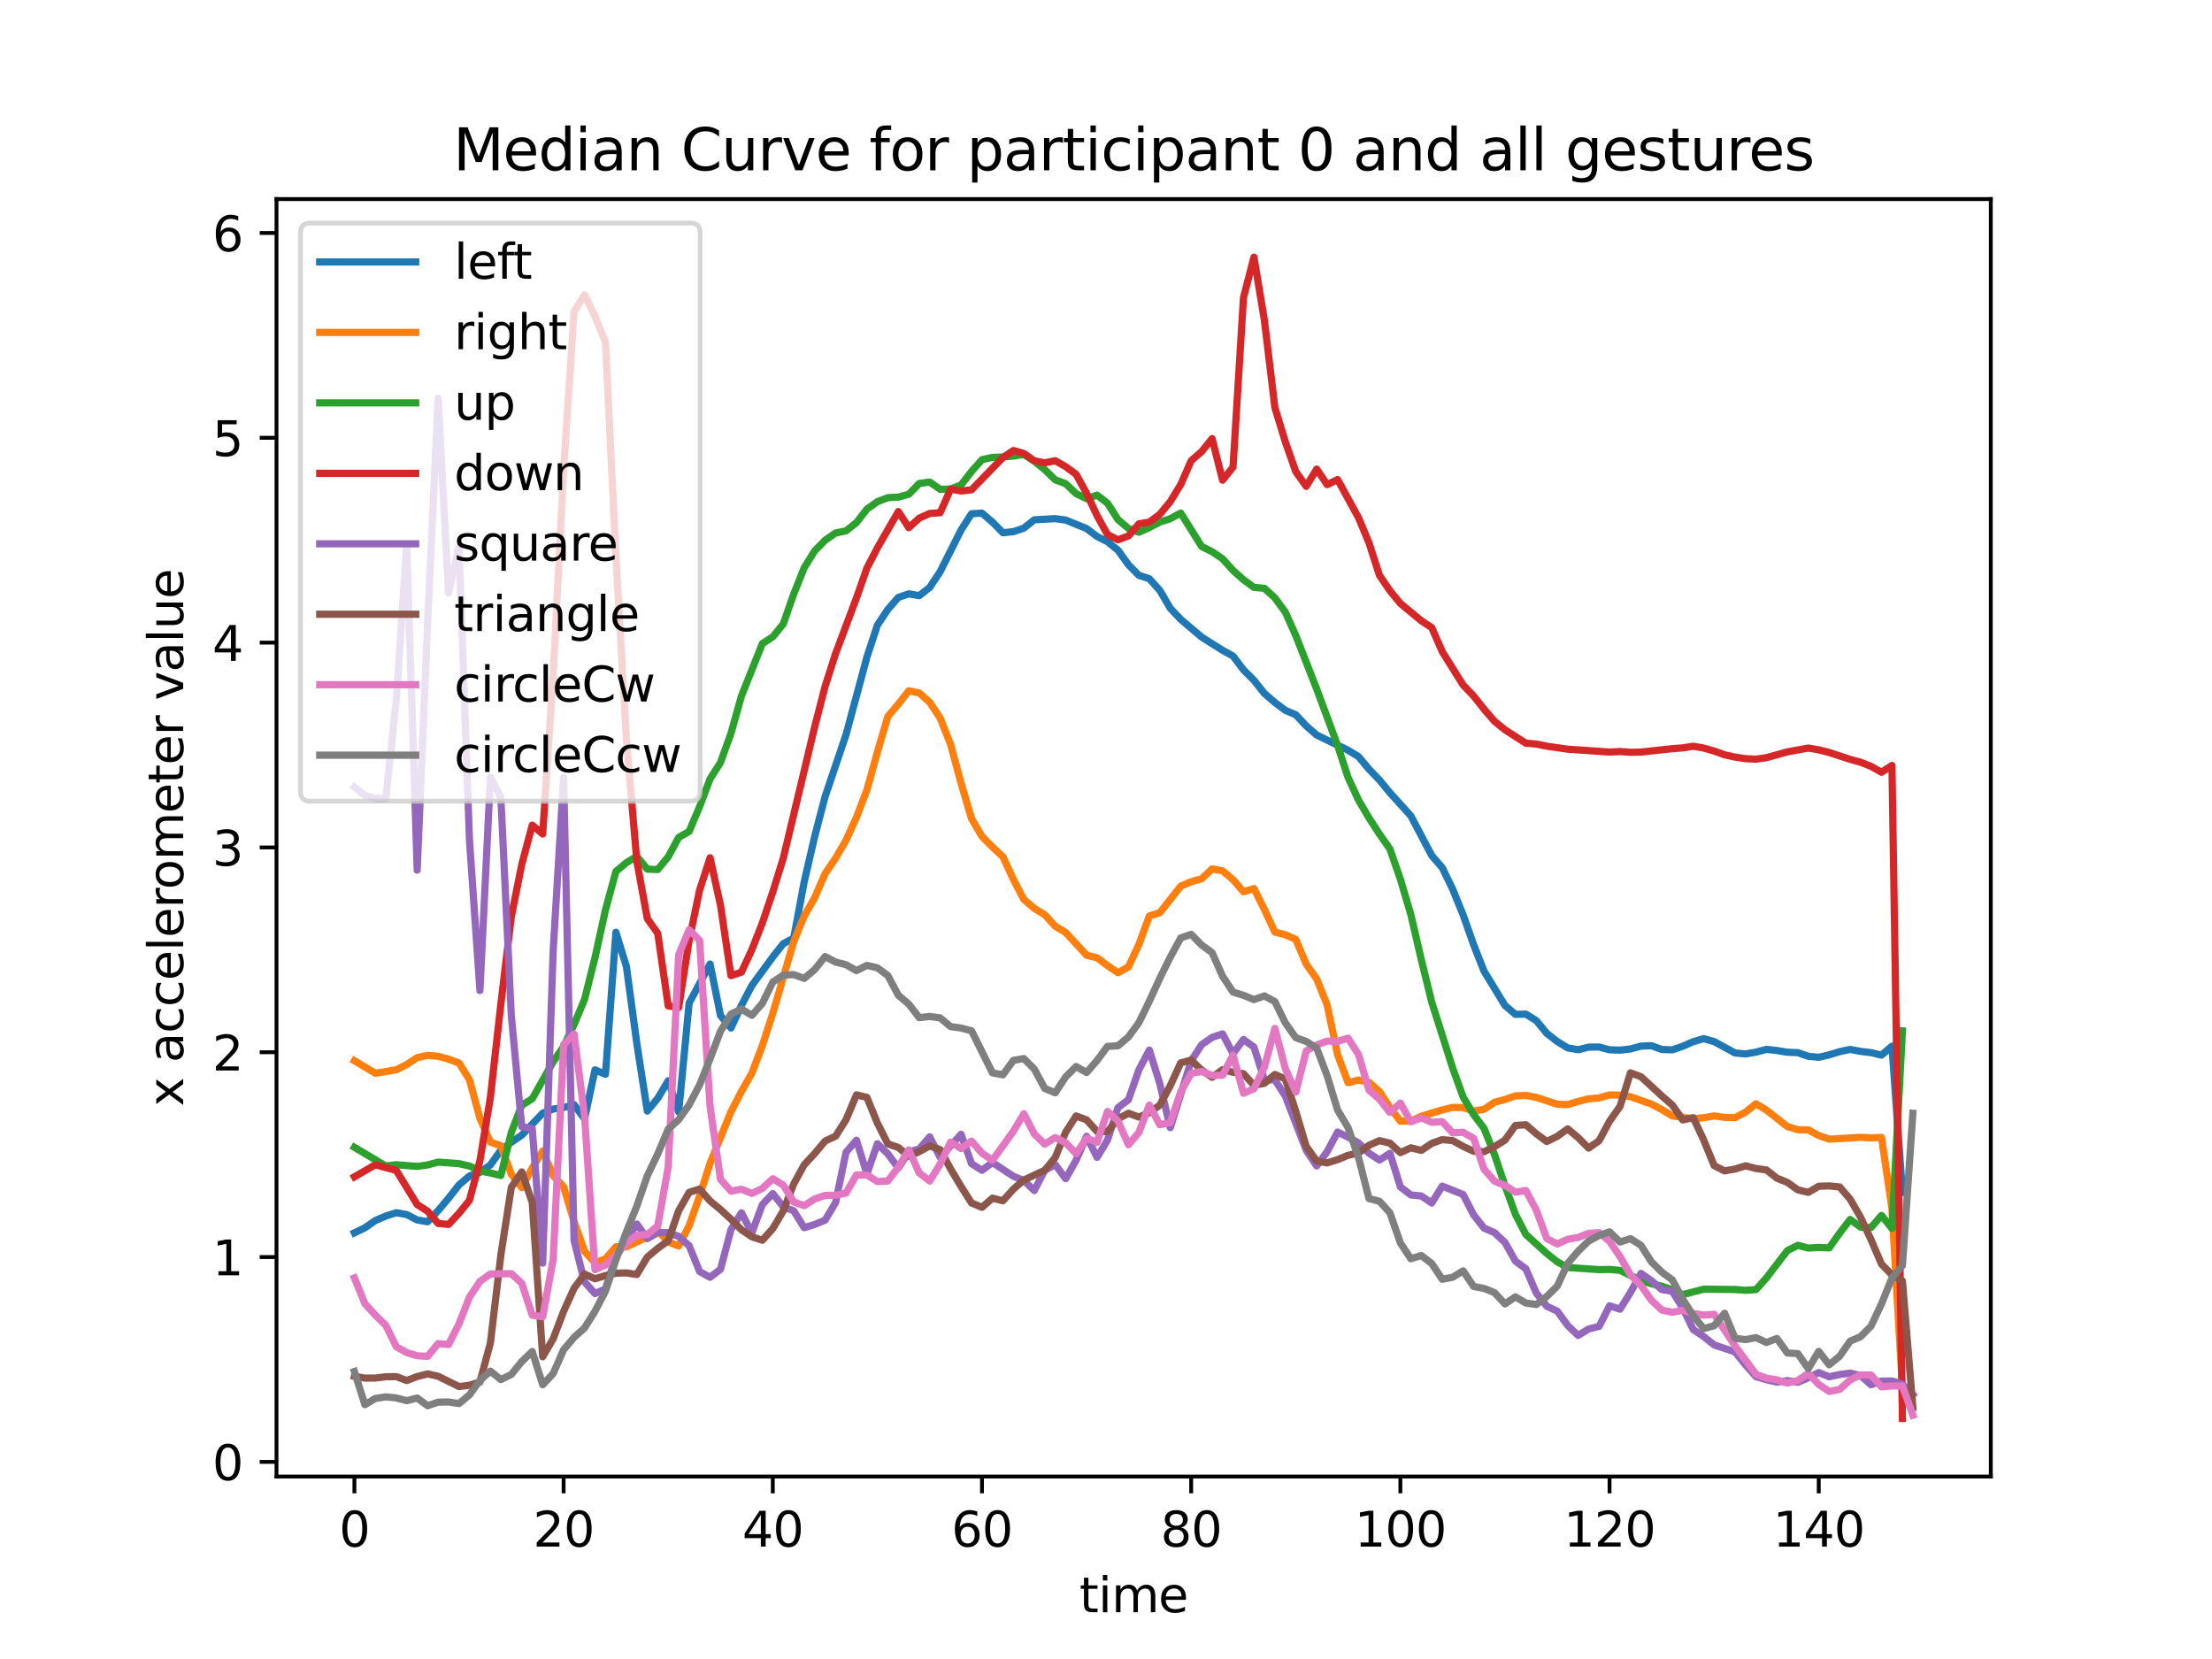 <?xml version="1.0" encoding="utf-8" standalone="no"?>
<!DOCTYPE svg PUBLIC "-//W3C//DTD SVG 1.1//EN"
  "http://www.w3.org/Graphics/SVG/1.1/DTD/svg11.dtd">
<svg xmlns:xlink="http://www.w3.org/1999/xlink" width="460.8pt" height="345.6pt" viewBox="0 0 460.8 345.6" xmlns="http://www.w3.org/2000/svg" version="1.1">
 <defs>
  <style type="text/css">*{stroke-linejoin: round; stroke-linecap: butt}</style>
 </defs>
 <g id="figure_1">
  <g id="patch_1">
   <path d="M 0 345.6 
L 460.8 345.6 
L 460.8 0 
L 0 0 
z
" style="fill: #ffffff"/>
  </g>
  <g id="axes_1">
   <g id="patch_2">
    <path d="M 57.6 307.584 
L 414.72 307.584 
L 414.72 41.472 
L 57.6 41.472 
z
" style="fill: #ffffff"/>
   </g>
   <g id="matplotlib.axis_1">
    <g id="xtick_1">
     <g id="line2d_1">
      <defs>
       <path id="m0a45b9fd05" d="M 0 0 
L 0 3.5 
" style="stroke: #000000; stroke-width: 0.8"/>
      </defs>
      <g>
       <use xlink:href="#m0a45b9fd05" x="73.833" y="307.584" style="stroke: #000000; stroke-width: 0.8"/>
      </g>
     </g>
     <g id="text_1">
      <!-- 0 -->
      <g transform="translate(70.651 322.182) scale(0.1 -0.1)">
       <defs>
        <path id="DejaVuSans-30" d="M 2034 4250 
Q 1547 4250 1301 3770 
Q 1056 3291 1056 2328 
Q 1056 1369 1301 889 
Q 1547 409 2034 409 
Q 2525 409 2770 889 
Q 3016 1369 3016 2328 
Q 3016 3291 2770 3770 
Q 2525 4250 2034 4250 
z
M 2034 4750 
Q 2819 4750 3233 4129 
Q 3647 3509 3647 2328 
Q 3647 1150 3233 529 
Q 2819 -91 2034 -91 
Q 1250 -91 836 529 
Q 422 1150 422 2328 
Q 422 3509 836 4129 
Q 1250 4750 2034 4750 
z
" transform="scale(0.016)"/>
       </defs>
       <use xlink:href="#DejaVuSans-30"/>
      </g>
     </g>
    </g>
    <g id="xtick_2">
     <g id="line2d_2">
      <g>
       <use xlink:href="#m0a45b9fd05" x="117.411" y="307.584" style="stroke: #000000; stroke-width: 0.8"/>
      </g>
     </g>
     <g id="text_2">
      <!-- 20 -->
      <g transform="translate(111.048 322.182) scale(0.1 -0.1)">
       <defs>
        <path id="DejaVuSans-32" d="M 1228 531 
L 3431 531 
L 3431 0 
L 469 0 
L 469 531 
Q 828 903 1448 1529 
Q 2069 2156 2228 2338 
Q 2531 2678 2651 2914 
Q 2772 3150 2772 3378 
Q 2772 3750 2511 3984 
Q 2250 4219 1831 4219 
Q 1534 4219 1204 4116 
Q 875 4013 500 3803 
L 500 4441 
Q 881 4594 1212 4672 
Q 1544 4750 1819 4750 
Q 2544 4750 2975 4387 
Q 3406 4025 3406 3419 
Q 3406 3131 3298 2873 
Q 3191 2616 2906 2266 
Q 2828 2175 2409 1742 
Q 1991 1309 1228 531 
z
" transform="scale(0.016)"/>
       </defs>
       <use xlink:href="#DejaVuSans-32"/>
       <use xlink:href="#DejaVuSans-30" x="63.623"/>
      </g>
     </g>
    </g>
    <g id="xtick_3">
     <g id="line2d_3">
      <g>
       <use xlink:href="#m0a45b9fd05" x="160.988" y="307.584" style="stroke: #000000; stroke-width: 0.8"/>
      </g>
     </g>
     <g id="text_3">
      <!-- 40 -->
      <g transform="translate(154.626 322.182) scale(0.1 -0.1)">
       <defs>
        <path id="DejaVuSans-34" d="M 2419 4116 
L 825 1625 
L 2419 1625 
L 2419 4116 
z
M 2253 4666 
L 3047 4666 
L 3047 1625 
L 3713 1625 
L 3713 1100 
L 3047 1100 
L 3047 0 
L 2419 0 
L 2419 1100 
L 313 1100 
L 313 1709 
L 2253 4666 
z
" transform="scale(0.016)"/>
       </defs>
       <use xlink:href="#DejaVuSans-34"/>
       <use xlink:href="#DejaVuSans-30" x="63.623"/>
      </g>
     </g>
    </g>
    <g id="xtick_4">
     <g id="line2d_4">
      <g>
       <use xlink:href="#m0a45b9fd05" x="204.566" y="307.584" style="stroke: #000000; stroke-width: 0.8"/>
      </g>
     </g>
     <g id="text_4">
      <!-- 60 -->
      <g transform="translate(198.204 322.182) scale(0.1 -0.1)">
       <defs>
        <path id="DejaVuSans-36" d="M 2113 2584 
Q 1688 2584 1439 2293 
Q 1191 2003 1191 1497 
Q 1191 994 1439 701 
Q 1688 409 2113 409 
Q 2538 409 2786 701 
Q 3034 994 3034 1497 
Q 3034 2003 2786 2293 
Q 2538 2584 2113 2584 
z
M 3366 4563 
L 3366 3988 
Q 3128 4100 2886 4159 
Q 2644 4219 2406 4219 
Q 1781 4219 1451 3797 
Q 1122 3375 1075 2522 
Q 1259 2794 1537 2939 
Q 1816 3084 2150 3084 
Q 2853 3084 3261 2657 
Q 3669 2231 3669 1497 
Q 3669 778 3244 343 
Q 2819 -91 2113 -91 
Q 1303 -91 875 529 
Q 447 1150 447 2328 
Q 447 3434 972 4092 
Q 1497 4750 2381 4750 
Q 2619 4750 2861 4703 
Q 3103 4656 3366 4563 
z
" transform="scale(0.016)"/>
       </defs>
       <use xlink:href="#DejaVuSans-36"/>
       <use xlink:href="#DejaVuSans-30" x="63.623"/>
      </g>
     </g>
    </g>
    <g id="xtick_5">
     <g id="line2d_5">
      <g>
       <use xlink:href="#m0a45b9fd05" x="248.144" y="307.584" style="stroke: #000000; stroke-width: 0.8"/>
      </g>
     </g>
     <g id="text_5">
      <!-- 80 -->
      <g transform="translate(241.781 322.182) scale(0.1 -0.1)">
       <defs>
        <path id="DejaVuSans-38" d="M 2034 2216 
Q 1584 2216 1326 1975 
Q 1069 1734 1069 1313 
Q 1069 891 1326 650 
Q 1584 409 2034 409 
Q 2484 409 2743 651 
Q 3003 894 3003 1313 
Q 3003 1734 2745 1975 
Q 2488 2216 2034 2216 
z
M 1403 2484 
Q 997 2584 770 2862 
Q 544 3141 544 3541 
Q 544 4100 942 4425 
Q 1341 4750 2034 4750 
Q 2731 4750 3128 4425 
Q 3525 4100 3525 3541 
Q 3525 3141 3298 2862 
Q 3072 2584 2669 2484 
Q 3125 2378 3379 2068 
Q 3634 1759 3634 1313 
Q 3634 634 3220 271 
Q 2806 -91 2034 -91 
Q 1263 -91 848 271 
Q 434 634 434 1313 
Q 434 1759 690 2068 
Q 947 2378 1403 2484 
z
M 1172 3481 
Q 1172 3119 1398 2916 
Q 1625 2713 2034 2713 
Q 2441 2713 2670 2916 
Q 2900 3119 2900 3481 
Q 2900 3844 2670 4047 
Q 2441 4250 2034 4250 
Q 1625 4250 1398 4047 
Q 1172 3844 1172 3481 
z
" transform="scale(0.016)"/>
       </defs>
       <use xlink:href="#DejaVuSans-38"/>
       <use xlink:href="#DejaVuSans-30" x="63.623"/>
      </g>
     </g>
    </g>
    <g id="xtick_6">
     <g id="line2d_6">
      <g>
       <use xlink:href="#m0a45b9fd05" x="291.722" y="307.584" style="stroke: #000000; stroke-width: 0.8"/>
      </g>
     </g>
     <g id="text_6">
      <!-- 100 -->
      <g transform="translate(282.178 322.182) scale(0.1 -0.1)">
       <defs>
        <path id="DejaVuSans-31" d="M 794 531 
L 1825 531 
L 1825 4091 
L 703 3866 
L 703 4441 
L 1819 4666 
L 2450 4666 
L 2450 531 
L 3481 531 
L 3481 0 
L 794 0 
L 794 531 
z
" transform="scale(0.016)"/>
       </defs>
       <use xlink:href="#DejaVuSans-31"/>
       <use xlink:href="#DejaVuSans-30" x="63.623"/>
       <use xlink:href="#DejaVuSans-30" x="127.246"/>
      </g>
     </g>
    </g>
    <g id="xtick_7">
     <g id="line2d_7">
      <g>
       <use xlink:href="#m0a45b9fd05" x="335.299" y="307.584" style="stroke: #000000; stroke-width: 0.8"/>
      </g>
     </g>
     <g id="text_7">
      <!-- 120 -->
      <g transform="translate(325.756 322.182) scale(0.1 -0.1)">
       <use xlink:href="#DejaVuSans-31"/>
       <use xlink:href="#DejaVuSans-32" x="63.623"/>
       <use xlink:href="#DejaVuSans-30" x="127.246"/>
      </g>
     </g>
    </g>
    <g id="xtick_8">
     <g id="line2d_8">
      <g>
       <use xlink:href="#m0a45b9fd05" x="378.877" y="307.584" style="stroke: #000000; stroke-width: 0.8"/>
      </g>
     </g>
     <g id="text_8">
      <!-- 140 -->
      <g transform="translate(369.334 322.182) scale(0.1 -0.1)">
       <use xlink:href="#DejaVuSans-31"/>
       <use xlink:href="#DejaVuSans-34" x="63.623"/>
       <use xlink:href="#DejaVuSans-30" x="127.246"/>
      </g>
     </g>
    </g>
    <g id="text_9">
     <!-- time -->
     <g transform="translate(224.864 335.861) scale(0.1 -0.1)">
      <defs>
       <path id="DejaVuSans-74" d="M 1172 4494 
L 1172 3500 
L 2356 3500 
L 2356 3053 
L 1172 3053 
L 1172 1153 
Q 1172 725 1289 603 
Q 1406 481 1766 481 
L 2356 481 
L 2356 0 
L 1766 0 
Q 1100 0 847 248 
Q 594 497 594 1153 
L 594 3053 
L 172 3053 
L 172 3500 
L 594 3500 
L 594 4494 
L 1172 4494 
z
" transform="scale(0.016)"/>
       <path id="DejaVuSans-69" d="M 603 3500 
L 1178 3500 
L 1178 0 
L 603 0 
L 603 3500 
z
M 603 4863 
L 1178 4863 
L 1178 4134 
L 603 4134 
L 603 4863 
z
" transform="scale(0.016)"/>
       <path id="DejaVuSans-6d" d="M 3328 2828 
Q 3544 3216 3844 3400 
Q 4144 3584 4550 3584 
Q 5097 3584 5394 3201 
Q 5691 2819 5691 2113 
L 5691 0 
L 5113 0 
L 5113 2094 
Q 5113 2597 4934 2840 
Q 4756 3084 4391 3084 
Q 3944 3084 3684 2787 
Q 3425 2491 3425 1978 
L 3425 0 
L 2847 0 
L 2847 2094 
Q 2847 2600 2669 2842 
Q 2491 3084 2119 3084 
Q 1678 3084 1418 2786 
Q 1159 2488 1159 1978 
L 1159 0 
L 581 0 
L 581 3500 
L 1159 3500 
L 1159 2956 
Q 1356 3278 1631 3431 
Q 1906 3584 2284 3584 
Q 2666 3584 2933 3390 
Q 3200 3197 3328 2828 
z
" transform="scale(0.016)"/>
       <path id="DejaVuSans-65" d="M 3597 1894 
L 3597 1613 
L 953 1613 
Q 991 1019 1311 708 
Q 1631 397 2203 397 
Q 2534 397 2845 478 
Q 3156 559 3463 722 
L 3463 178 
Q 3153 47 2828 -22 
Q 2503 -91 2169 -91 
Q 1331 -91 842 396 
Q 353 884 353 1716 
Q 353 2575 817 3079 
Q 1281 3584 2069 3584 
Q 2775 3584 3186 3129 
Q 3597 2675 3597 1894 
z
M 3022 2063 
Q 3016 2534 2758 2815 
Q 2500 3097 2075 3097 
Q 1594 3097 1305 2825 
Q 1016 2553 972 2059 
L 3022 2063 
z
" transform="scale(0.016)"/>
      </defs>
      <use xlink:href="#DejaVuSans-74"/>
      <use xlink:href="#DejaVuSans-69" x="39.209"/>
      <use xlink:href="#DejaVuSans-6d" x="66.992"/>
      <use xlink:href="#DejaVuSans-65" x="164.404"/>
     </g>
    </g>
   </g>
   <g id="matplotlib.axis_2">
    <g id="ytick_1">
     <g id="line2d_9">
      <defs>
       <path id="m6b30b33827" d="M 0 0 
L -3.5 0 
" style="stroke: #000000; stroke-width: 0.8"/>
      </defs>
      <g>
       <use xlink:href="#m6b30b33827" x="57.6" y="304.536" style="stroke: #000000; stroke-width: 0.8"/>
      </g>
     </g>
     <g id="text_10">
      <!-- 0 -->
      <g transform="translate(44.237 308.335) scale(0.1 -0.1)">
       <use xlink:href="#DejaVuSans-30"/>
      </g>
     </g>
    </g>
    <g id="ytick_2">
     <g id="line2d_10">
      <g>
       <use xlink:href="#m6b30b33827" x="57.6" y="261.869" style="stroke: #000000; stroke-width: 0.8"/>
      </g>
     </g>
     <g id="text_11">
      <!-- 1 -->
      <g transform="translate(44.237 265.668) scale(0.1 -0.1)">
       <use xlink:href="#DejaVuSans-31"/>
      </g>
     </g>
    </g>
    <g id="ytick_3">
     <g id="line2d_11">
      <g>
       <use xlink:href="#m6b30b33827" x="57.6" y="219.202" style="stroke: #000000; stroke-width: 0.8"/>
      </g>
     </g>
     <g id="text_12">
      <!-- 2 -->
      <g transform="translate(44.237 223.002) scale(0.1 -0.1)">
       <use xlink:href="#DejaVuSans-32"/>
      </g>
     </g>
    </g>
    <g id="ytick_4">
     <g id="line2d_12">
      <g>
       <use xlink:href="#m6b30b33827" x="57.6" y="176.536" style="stroke: #000000; stroke-width: 0.8"/>
      </g>
     </g>
     <g id="text_13">
      <!-- 3 -->
      <g transform="translate(44.237 180.335) scale(0.1 -0.1)">
       <defs>
        <path id="DejaVuSans-33" d="M 2597 2516 
Q 3050 2419 3304 2112 
Q 3559 1806 3559 1356 
Q 3559 666 3084 287 
Q 2609 -91 1734 -91 
Q 1441 -91 1130 -33 
Q 819 25 488 141 
L 488 750 
Q 750 597 1062 519 
Q 1375 441 1716 441 
Q 2309 441 2620 675 
Q 2931 909 2931 1356 
Q 2931 1769 2642 2001 
Q 2353 2234 1838 2234 
L 1294 2234 
L 1294 2753 
L 1863 2753 
Q 2328 2753 2575 2939 
Q 2822 3125 2822 3475 
Q 2822 3834 2567 4026 
Q 2313 4219 1838 4219 
Q 1578 4219 1281 4162 
Q 984 4106 628 3988 
L 628 4550 
Q 988 4650 1302 4700 
Q 1616 4750 1894 4750 
Q 2613 4750 3031 4423 
Q 3450 4097 3450 3541 
Q 3450 3153 3228 2886 
Q 3006 2619 2597 2516 
z
" transform="scale(0.016)"/>
       </defs>
       <use xlink:href="#DejaVuSans-33"/>
      </g>
     </g>
    </g>
    <g id="ytick_5">
     <g id="line2d_13">
      <g>
       <use xlink:href="#m6b30b33827" x="57.6" y="133.869" style="stroke: #000000; stroke-width: 0.8"/>
      </g>
     </g>
     <g id="text_14">
      <!-- 4 -->
      <g transform="translate(44.237 137.668) scale(0.1 -0.1)">
       <use xlink:href="#DejaVuSans-34"/>
      </g>
     </g>
    </g>
    <g id="ytick_6">
     <g id="line2d_14">
      <g>
       <use xlink:href="#m6b30b33827" x="57.6" y="91.202" style="stroke: #000000; stroke-width: 0.8"/>
      </g>
     </g>
     <g id="text_15">
      <!-- 5 -->
      <g transform="translate(44.237 95.002) scale(0.1 -0.1)">
       <defs>
        <path id="DejaVuSans-35" d="M 691 4666 
L 3169 4666 
L 3169 4134 
L 1269 4134 
L 1269 2991 
Q 1406 3038 1543 3061 
Q 1681 3084 1819 3084 
Q 2600 3084 3056 2656 
Q 3513 2228 3513 1497 
Q 3513 744 3044 326 
Q 2575 -91 1722 -91 
Q 1428 -91 1123 -41 
Q 819 9 494 109 
L 494 744 
Q 775 591 1075 516 
Q 1375 441 1709 441 
Q 2250 441 2565 725 
Q 2881 1009 2881 1497 
Q 2881 1984 2565 2268 
Q 2250 2553 1709 2553 
Q 1456 2553 1204 2497 
Q 953 2441 691 2322 
L 691 4666 
z
" transform="scale(0.016)"/>
       </defs>
       <use xlink:href="#DejaVuSans-35"/>
      </g>
     </g>
    </g>
    <g id="ytick_7">
     <g id="line2d_15">
      <g>
       <use xlink:href="#m6b30b33827" x="57.6" y="48.536" style="stroke: #000000; stroke-width: 0.8"/>
      </g>
     </g>
     <g id="text_16">
      <!-- 6 -->
      <g transform="translate(44.237 52.335) scale(0.1 -0.1)">
       <use xlink:href="#DejaVuSans-36"/>
      </g>
     </g>
    </g>
    <g id="text_17">
     <!-- x accelerometer value -->
     <g transform="translate(38.158 230.469) rotate(-90) scale(0.1 -0.1)">
      <defs>
       <path id="DejaVuSans-78" d="M 3513 3500 
L 2247 1797 
L 3578 0 
L 2900 0 
L 1881 1375 
L 863 0 
L 184 0 
L 1544 1831 
L 300 3500 
L 978 3500 
L 1906 2253 
L 2834 3500 
L 3513 3500 
z
" transform="scale(0.016)"/>
       <path id="DejaVuSans-20" transform="scale(0.016)"/>
       <path id="DejaVuSans-61" d="M 2194 1759 
Q 1497 1759 1228 1600 
Q 959 1441 959 1056 
Q 959 750 1161 570 
Q 1363 391 1709 391 
Q 2188 391 2477 730 
Q 2766 1069 2766 1631 
L 2766 1759 
L 2194 1759 
z
M 3341 1997 
L 3341 0 
L 2766 0 
L 2766 531 
Q 2569 213 2275 61 
Q 1981 -91 1556 -91 
Q 1019 -91 701 211 
Q 384 513 384 1019 
Q 384 1609 779 1909 
Q 1175 2209 1959 2209 
L 2766 2209 
L 2766 2266 
Q 2766 2663 2505 2880 
Q 2244 3097 1772 3097 
Q 1472 3097 1187 3025 
Q 903 2953 641 2809 
L 641 3341 
Q 956 3463 1253 3523 
Q 1550 3584 1831 3584 
Q 2591 3584 2966 3190 
Q 3341 2797 3341 1997 
z
" transform="scale(0.016)"/>
       <path id="DejaVuSans-63" d="M 3122 3366 
L 3122 2828 
Q 2878 2963 2633 3030 
Q 2388 3097 2138 3097 
Q 1578 3097 1268 2742 
Q 959 2388 959 1747 
Q 959 1106 1268 751 
Q 1578 397 2138 397 
Q 2388 397 2633 464 
Q 2878 531 3122 666 
L 3122 134 
Q 2881 22 2623 -34 
Q 2366 -91 2075 -91 
Q 1284 -91 818 406 
Q 353 903 353 1747 
Q 353 2603 823 3093 
Q 1294 3584 2113 3584 
Q 2378 3584 2631 3529 
Q 2884 3475 3122 3366 
z
" transform="scale(0.016)"/>
       <path id="DejaVuSans-6c" d="M 603 4863 
L 1178 4863 
L 1178 0 
L 603 0 
L 603 4863 
z
" transform="scale(0.016)"/>
       <path id="DejaVuSans-72" d="M 2631 2963 
Q 2534 3019 2420 3045 
Q 2306 3072 2169 3072 
Q 1681 3072 1420 2755 
Q 1159 2438 1159 1844 
L 1159 0 
L 581 0 
L 581 3500 
L 1159 3500 
L 1159 2956 
Q 1341 3275 1631 3429 
Q 1922 3584 2338 3584 
Q 2397 3584 2469 3576 
Q 2541 3569 2628 3553 
L 2631 2963 
z
" transform="scale(0.016)"/>
       <path id="DejaVuSans-6f" d="M 1959 3097 
Q 1497 3097 1228 2736 
Q 959 2375 959 1747 
Q 959 1119 1226 758 
Q 1494 397 1959 397 
Q 2419 397 2687 759 
Q 2956 1122 2956 1747 
Q 2956 2369 2687 2733 
Q 2419 3097 1959 3097 
z
M 1959 3584 
Q 2709 3584 3137 3096 
Q 3566 2609 3566 1747 
Q 3566 888 3137 398 
Q 2709 -91 1959 -91 
Q 1206 -91 779 398 
Q 353 888 353 1747 
Q 353 2609 779 3096 
Q 1206 3584 1959 3584 
z
" transform="scale(0.016)"/>
       <path id="DejaVuSans-76" d="M 191 3500 
L 800 3500 
L 1894 563 
L 2988 3500 
L 3597 3500 
L 2284 0 
L 1503 0 
L 191 3500 
z
" transform="scale(0.016)"/>
       <path id="DejaVuSans-75" d="M 544 1381 
L 544 3500 
L 1119 3500 
L 1119 1403 
Q 1119 906 1312 657 
Q 1506 409 1894 409 
Q 2359 409 2629 706 
Q 2900 1003 2900 1516 
L 2900 3500 
L 3475 3500 
L 3475 0 
L 2900 0 
L 2900 538 
Q 2691 219 2414 64 
Q 2138 -91 1772 -91 
Q 1169 -91 856 284 
Q 544 659 544 1381 
z
M 1991 3584 
L 1991 3584 
z
" transform="scale(0.016)"/>
      </defs>
      <use xlink:href="#DejaVuSans-78"/>
      <use xlink:href="#DejaVuSans-20" x="59.18"/>
      <use xlink:href="#DejaVuSans-61" x="90.967"/>
      <use xlink:href="#DejaVuSans-63" x="152.246"/>
      <use xlink:href="#DejaVuSans-63" x="207.227"/>
      <use xlink:href="#DejaVuSans-65" x="262.207"/>
      <use xlink:href="#DejaVuSans-6c" x="323.73"/>
      <use xlink:href="#DejaVuSans-65" x="351.514"/>
      <use xlink:href="#DejaVuSans-72" x="413.037"/>
      <use xlink:href="#DejaVuSans-6f" x="451.9"/>
      <use xlink:href="#DejaVuSans-6d" x="513.082"/>
      <use xlink:href="#DejaVuSans-65" x="610.494"/>
      <use xlink:href="#DejaVuSans-74" x="672.018"/>
      <use xlink:href="#DejaVuSans-65" x="711.227"/>
      <use xlink:href="#DejaVuSans-72" x="772.75"/>
      <use xlink:href="#DejaVuSans-20" x="813.863"/>
      <use xlink:href="#DejaVuSans-76" x="845.65"/>
      <use xlink:href="#DejaVuSans-61" x="904.83"/>
      <use xlink:href="#DejaVuSans-6c" x="966.109"/>
      <use xlink:href="#DejaVuSans-75" x="993.893"/>
      <use xlink:href="#DejaVuSans-65" x="1057.271"/>
     </g>
    </g>
   </g>
   <g id="line2d_16">
    <path d="M 73.833 256.821 
L 76.012 255.773 
L 78.191 254.261 
L 80.369 253.322 
L 82.548 252.633 
L 84.727 253.016 
L 86.906 254.144 
L 89.085 254.507 
L 91.264 252.202 
L 93.443 249.609 
L 95.622 246.831 
L 97.801 244.986 
L 99.979 244.222 
L 102.158 242.677 
L 104.337 239.597 
L 106.516 237.941 
L 108.695 236.473 
L 113.053 231.893 
L 115.232 231.033 
L 117.411 230.715 
L 119.589 230.119 
L 121.768 233.077 
L 123.947 222.868 
L 126.126 223.798 
L 128.305 194.211 
L 130.484 201.321 
L 132.663 217.393 
L 134.842 231.447 
L 137.021 228.797 
L 139.199 225.14 
L 141.378 231.631 
L 143.557 208.959 
L 147.915 200.822 
L 150.094 211.559 
L 152.273 214.161 
L 154.452 209.446 
L 156.631 205.294 
L 160.988 199.347 
L 163.167 196.586 
L 165.346 195.42 
L 167.525 183.713 
L 169.704 174.294 
L 171.883 165.958 
L 176.241 153.049 
L 180.598 136.869 
L 182.777 130.224 
L 184.956 126.95 
L 187.135 124.452 
L 189.314 123.708 
L 191.493 124.091 
L 193.672 122.371 
L 195.851 119.084 
L 200.208 110.41 
L 202.387 107.013 
L 204.566 106.891 
L 206.745 108.766 
L 208.924 110.983 
L 211.103 110.749 
L 213.282 110.027 
L 215.461 108.286 
L 219.818 108.048 
L 221.997 108.338 
L 226.355 110.108 
L 228.534 111.761 
L 230.713 112.853 
L 232.892 114.615 
L 235.071 117.645 
L 237.249 119.859 
L 239.428 120.561 
L 241.607 122.979 
L 243.786 126.715 
L 245.965 129.02 
L 250.323 132.717 
L 254.681 135.472 
L 256.859 136.658 
L 259.038 139.544 
L 261.217 141.711 
L 263.396 144.463 
L 265.575 146.336 
L 267.754 147.972 
L 269.933 148.897 
L 272.112 151.226 
L 274.291 153.121 
L 280.827 156.293 
L 283.006 157.62 
L 285.185 160.241 
L 287.364 162.486 
L 289.543 165.142 
L 293.901 169.955 
L 298.258 178.231 
L 300.437 180.744 
L 302.616 185.224 
L 304.795 190.596 
L 306.974 196.787 
L 309.153 202.308 
L 313.511 209.457 
L 315.689 211.305 
L 317.868 211.26 
L 320.047 212.626 
L 322.226 215.266 
L 324.405 216.969 
L 326.584 218.302 
L 328.763 218.679 
L 330.942 218.135 
L 333.121 218.111 
L 335.299 218.692 
L 337.478 218.768 
L 339.657 218.518 
L 341.836 217.929 
L 344.015 217.838 
L 346.194 218.631 
L 348.373 218.701 
L 350.552 217.957 
L 352.731 216.998 
L 354.909 216.367 
L 357.088 216.986 
L 361.446 219.354 
L 363.625 219.557 
L 365.804 219.18 
L 367.983 218.603 
L 370.162 218.84 
L 372.341 219.201 
L 374.519 219.286 
L 376.698 220.039 
L 378.877 220.252 
L 381.056 219.741 
L 383.235 219.077 
L 385.414 218.615 
L 387.593 219.022 
L 389.772 219.282 
L 391.951 219.804 
L 394.129 217.941 
L 396.308 248.416 
L 396.308 248.416 
" clip-path="url(#p0298c8d95e)" style="fill: none; stroke: #1f77b4; stroke-width: 1.5; stroke-linecap: square"/>
   </g>
   <g id="line2d_17">
    <path d="M 73.833 220.976 
L 78.191 223.575 
L 82.548 222.854 
L 84.727 221.768 
L 86.906 220.323 
L 89.085 219.857 
L 91.264 220.036 
L 93.443 220.646 
L 95.622 221.451 
L 97.801 224.95 
L 99.979 232.973 
L 102.158 237.939 
L 104.337 238.681 
L 106.516 244.652 
L 108.695 247.398 
L 110.874 243.297 
L 113.053 239.791 
L 115.232 244.887 
L 117.411 247.245 
L 119.589 254.514 
L 121.768 260.668 
L 123.947 263.074 
L 126.126 262.25 
L 128.305 259.727 
L 130.484 259.743 
L 134.842 257.702 
L 137.021 256.364 
L 139.199 258.735 
L 141.378 259.558 
L 143.557 255.326 
L 145.736 249.158 
L 147.915 242.326 
L 152.273 231.596 
L 154.452 227.361 
L 156.631 223.544 
L 158.809 217.807 
L 160.988 211.087 
L 165.346 196.142 
L 167.525 190.845 
L 169.704 187.02 
L 171.883 181.994 
L 174.062 178.778 
L 176.241 175.038 
L 178.419 170.257 
L 180.598 164.542 
L 182.777 156.649 
L 184.956 149.254 
L 187.135 146.671 
L 189.314 143.905 
L 191.493 144.356 
L 193.672 146.307 
L 195.851 149.591 
L 198.029 155.098 
L 200.208 163.158 
L 202.387 170.541 
L 204.566 174.252 
L 206.745 176.459 
L 208.924 178.483 
L 211.103 183.201 
L 213.282 187.379 
L 215.461 189.237 
L 217.639 190.556 
L 219.818 192.949 
L 221.997 194.255 
L 226.355 198.987 
L 228.534 199.526 
L 230.713 201.154 
L 232.892 202.635 
L 235.071 201.419 
L 237.249 196.752 
L 239.428 190.809 
L 241.607 190.131 
L 245.965 184.605 
L 248.144 183.673 
L 250.323 183.064 
L 252.502 181.012 
L 254.681 181.413 
L 256.859 183.244 
L 259.038 185.78 
L 261.217 185.103 
L 263.396 189.469 
L 265.575 194.163 
L 267.754 194.723 
L 269.933 195.698 
L 272.112 200.866 
L 274.291 203.935 
L 276.469 209.375 
L 278.648 219.728 
L 280.827 225.541 
L 283.006 224.98 
L 285.185 225.462 
L 287.364 227.397 
L 289.543 230.734 
L 291.722 233.554 
L 293.901 233.544 
L 296.079 232.542 
L 300.437 231.215 
L 302.616 230.688 
L 304.795 230.73 
L 306.974 231.442 
L 309.153 231.092 
L 311.332 229.612 
L 313.511 229.053 
L 315.689 228.286 
L 317.868 228.193 
L 320.047 228.606 
L 324.405 230.033 
L 326.584 230.113 
L 328.763 229.445 
L 330.942 228.906 
L 333.121 228.718 
L 335.299 228.091 
L 337.478 228.13 
L 339.657 228.464 
L 344.015 230 
L 346.194 231.153 
L 348.373 232.47 
L 352.731 233.056 
L 354.909 232.841 
L 357.088 232.463 
L 359.267 232.775 
L 361.446 232.834 
L 363.625 231.671 
L 365.804 229.936 
L 367.983 231.252 
L 372.341 234.684 
L 374.519 235.348 
L 376.698 235.377 
L 378.877 236.557 
L 381.056 237.307 
L 387.593 236.924 
L 389.772 237.047 
L 391.951 236.948 
L 394.129 251.743 
L 396.308 289.173 
L 396.308 289.173 
" clip-path="url(#p0298c8d95e)" style="fill: none; stroke: #ff7f0e; stroke-width: 1.5; stroke-linecap: square"/>
   </g>
   <g id="line2d_18">
    <path d="M 73.833 239.012 
L 80.369 242.897 
L 82.548 242.63 
L 86.906 242.987 
L 89.085 242.674 
L 91.264 242.087 
L 95.622 242.41 
L 97.801 242.907 
L 99.979 243.931 
L 102.158 244.35 
L 104.337 244.886 
L 106.516 235.892 
L 108.695 230.235 
L 110.874 228.891 
L 115.232 221.187 
L 117.411 217.998 
L 119.589 213.415 
L 121.768 208.192 
L 123.947 199.5 
L 126.126 189.556 
L 128.305 181.541 
L 130.484 179.714 
L 132.663 178.39 
L 134.842 181.059 
L 137.021 181.146 
L 139.199 178.477 
L 141.378 174.449 
L 143.557 173.209 
L 145.736 168.043 
L 147.915 162.26 
L 150.094 158.833 
L 152.273 152.776 
L 154.452 145.002 
L 158.809 134.078 
L 160.988 132.662 
L 163.167 129.972 
L 165.346 123.752 
L 167.525 118.284 
L 169.704 114.762 
L 171.883 112.55 
L 174.062 111.033 
L 176.241 110.592 
L 178.419 108.866 
L 180.598 106.055 
L 182.777 104.509 
L 184.956 103.678 
L 187.135 103.559 
L 189.314 102.958 
L 191.493 100.718 
L 193.672 100.421 
L 195.851 101.932 
L 198.029 101.867 
L 200.208 101.024 
L 202.387 98.219 
L 204.566 95.761 
L 206.745 95.274 
L 208.924 95.203 
L 211.103 95.013 
L 213.282 94.664 
L 215.461 96.084 
L 217.639 97.825 
L 219.818 99.963 
L 221.997 100.764 
L 224.176 102.834 
L 226.355 103.893 
L 228.534 103.15 
L 230.713 104.829 
L 232.892 108.24 
L 235.071 110.085 
L 237.249 110.871 
L 239.428 109.901 
L 241.607 108.752 
L 243.786 108.054 
L 245.965 106.875 
L 250.323 113.842 
L 252.502 114.929 
L 254.681 116.405 
L 256.859 118.824 
L 259.038 120.774 
L 261.217 122.363 
L 263.396 122.553 
L 265.575 124.54 
L 267.754 127.518 
L 269.933 132.393 
L 274.291 143.535 
L 278.648 155.291 
L 280.827 161.966 
L 283.006 166.683 
L 285.185 170.387 
L 287.364 173.757 
L 289.543 176.859 
L 291.722 183.144 
L 293.901 190.522 
L 296.079 199.908 
L 298.258 208.78 
L 302.616 222.492 
L 304.795 228.523 
L 306.974 232.186 
L 309.153 235.06 
L 311.332 240.533 
L 313.511 246.965 
L 315.689 252.967 
L 317.868 257.177 
L 322.226 261.118 
L 324.405 262.858 
L 326.584 264.038 
L 333.121 264.487 
L 335.299 264.446 
L 337.478 264.643 
L 341.836 266.755 
L 344.015 267.431 
L 346.194 267.934 
L 348.373 268.714 
L 350.552 269.688 
L 354.909 268.555 
L 361.446 268.632 
L 363.625 268.797 
L 365.804 268.645 
L 367.983 266.193 
L 372.341 260.531 
L 374.519 259.425 
L 376.698 259.993 
L 378.877 259.864 
L 381.056 259.957 
L 383.235 256.876 
L 385.414 254.039 
L 387.593 255.631 
L 389.772 255.714 
L 391.951 253.199 
L 394.129 255.906 
L 396.308 214.761 
L 396.308 214.761 
" clip-path="url(#p0298c8d95e)" style="fill: none; stroke: #2ca02c; stroke-width: 1.5; stroke-linecap: square"/>
   </g>
   <g id="line2d_19">
    <path d="M 73.833 245.152 
L 78.191 242.643 
L 82.548 243.821 
L 86.906 250.934 
L 89.085 252.322 
L 91.264 254.866 
L 93.443 255.071 
L 95.622 252.738 
L 97.801 250.036 
L 99.979 241.784 
L 102.158 228.593 
L 104.337 209.178 
L 106.516 190.967 
L 108.695 180.062 
L 110.874 171.896 
L 113.053 173.736 
L 115.232 140.645 
L 117.411 97.831 
L 119.589 64.885 
L 121.768 61.408 
L 123.947 65.88 
L 126.126 71.251 
L 128.305 115.747 
L 130.484 153.967 
L 132.663 179.403 
L 134.842 191.354 
L 137.021 194.444 
L 139.199 209.552 
L 141.378 209.877 
L 143.557 195.916 
L 145.736 185.452 
L 147.915 178.692 
L 150.094 188.594 
L 152.273 203.249 
L 154.452 202.511 
L 156.631 197.829 
L 158.809 192.276 
L 160.988 185.801 
L 163.167 178.784 
L 167.525 160.574 
L 169.704 151.45 
L 171.883 142.991 
L 174.062 136.174 
L 178.419 124.558 
L 180.598 118.338 
L 182.777 114.126 
L 187.135 106.563 
L 189.314 109.923 
L 191.493 107.946 
L 193.672 106.959 
L 195.851 106.811 
L 198.029 101.885 
L 200.208 102.283 
L 202.387 102.031 
L 208.924 95.315 
L 211.103 93.846 
L 213.282 94.457 
L 215.461 95.983 
L 217.639 96.411 
L 219.818 95.976 
L 221.997 97.209 
L 224.176 98.816 
L 226.355 102.774 
L 228.534 107.413 
L 230.713 111.356 
L 232.892 112.452 
L 235.071 111.654 
L 237.249 109.127 
L 239.428 108.77 
L 241.607 107.144 
L 243.786 104.494 
L 245.965 100.939 
L 248.144 95.972 
L 250.323 94.071 
L 252.502 91.37 
L 254.681 100.028 
L 256.859 97.315 
L 259.038 62.017 
L 261.217 53.568 
L 263.396 66.711 
L 265.575 84.885 
L 267.754 92.042 
L 269.933 98.245 
L 272.112 101.314 
L 274.291 97.718 
L 276.469 100.965 
L 278.648 99.9 
L 283.006 107.858 
L 285.185 113.072 
L 287.364 119.863 
L 289.543 123.047 
L 291.722 125.704 
L 296.079 129.32 
L 298.258 130.742 
L 300.437 135.736 
L 304.795 142.71 
L 306.974 144.98 
L 309.153 147.73 
L 311.332 150.261 
L 313.511 152.037 
L 317.868 154.825 
L 320.047 154.992 
L 322.226 155.448 
L 326.584 156.068 
L 335.299 156.669 
L 337.478 156.553 
L 339.657 156.712 
L 341.836 156.67 
L 348.373 155.961 
L 350.552 155.798 
L 352.731 155.455 
L 354.909 155.829 
L 357.088 156.457 
L 359.267 157.235 
L 361.446 157.717 
L 363.625 158.05 
L 365.804 158.148 
L 367.983 157.839 
L 372.341 156.624 
L 376.698 155.835 
L 378.877 156.202 
L 381.056 156.755 
L 385.414 158.187 
L 387.593 158.782 
L 389.772 159.645 
L 391.951 160.876 
L 394.129 159.455 
L 396.308 295.488 
L 396.308 295.488 
" clip-path="url(#p0298c8d95e)" style="fill: none; stroke: #d62728; stroke-width: 1.5; stroke-linecap: square"/>
   </g>
   <g id="line2d_20">
    <path d="M 73.833 163.987 
L 76.012 165.698 
L 78.191 166.316 
L 80.369 166.322 
L 82.548 145.923 
L 84.727 113.411 
L 86.906 181.273 
L 89.085 129.613 
L 91.264 82.97 
L 93.443 123.519 
L 95.622 113.917 
L 97.801 175.055 
L 99.979 206.349 
L 102.158 161.938 
L 104.337 166.124 
L 106.516 211.576 
L 108.695 234.724 
L 110.874 235.103 
L 113.053 263.138 
L 115.232 198.04 
L 117.411 161.957 
L 119.589 258.428 
L 121.768 267.05 
L 123.947 269.469 
L 126.126 268.518 
L 128.305 261.724 
L 132.663 254.978 
L 134.842 258.031 
L 137.021 256.771 
L 139.199 256.786 
L 141.378 257.568 
L 143.557 259.506 
L 145.736 264.884 
L 147.915 266.088 
L 150.094 264.413 
L 152.273 256.16 
L 154.452 252.647 
L 156.631 256.822 
L 158.809 250.939 
L 160.988 248.648 
L 163.167 251.412 
L 165.346 252.228 
L 167.525 255.758 
L 169.704 255.077 
L 171.883 254.175 
L 174.062 250.538 
L 176.241 240.041 
L 178.419 237.528 
L 180.598 244.553 
L 182.777 238.253 
L 184.956 240.364 
L 187.135 243.32 
L 189.314 239.946 
L 191.493 239.356 
L 193.672 236.828 
L 195.851 241.093 
L 200.208 236.293 
L 202.387 242.417 
L 204.566 243.793 
L 206.745 242.166 
L 211.103 245.042 
L 213.282 245.929 
L 215.461 248.008 
L 217.639 243.799 
L 219.818 242.611 
L 221.997 245.546 
L 224.176 241.692 
L 226.355 236.71 
L 228.534 241.103 
L 230.713 237.49 
L 232.892 230.739 
L 235.071 229.1 
L 237.249 222.865 
L 239.428 218.744 
L 241.607 225.734 
L 243.786 234.911 
L 248.144 220.977 
L 250.323 217.632 
L 252.502 216.109 
L 254.681 215.374 
L 256.859 219.505 
L 259.038 216.544 
L 261.217 218.127 
L 263.396 224.947 
L 265.575 224.945 
L 267.754 228.328 
L 272.112 239.626 
L 274.291 242.882 
L 276.469 239.895 
L 278.648 235.83 
L 280.827 236.89 
L 283.006 238.08 
L 285.185 240.229 
L 287.364 241.663 
L 289.543 240.247 
L 291.722 247.251 
L 293.901 248.924 
L 296.079 249.145 
L 298.258 250.606 
L 300.437 247.088 
L 304.795 248.843 
L 306.974 253.072 
L 309.153 255.839 
L 311.332 256.778 
L 313.511 258.818 
L 315.689 262.716 
L 317.868 264.319 
L 320.047 269.383 
L 322.226 272.111 
L 324.405 273.131 
L 326.584 276.126 
L 328.763 278.197 
L 330.942 276.853 
L 333.121 276.315 
L 335.299 272.019 
L 337.478 272.731 
L 339.657 269.244 
L 341.836 265.267 
L 344.015 266.794 
L 346.194 268.651 
L 348.373 268.994 
L 350.552 272.489 
L 352.731 276.965 
L 354.909 278.438 
L 357.088 280.169 
L 361.446 281.639 
L 363.625 284.313 
L 365.804 286.787 
L 367.983 287.422 
L 370.162 287.928 
L 372.341 287.604 
L 374.519 287.954 
L 376.698 287.028 
L 378.877 285.929 
L 381.056 286.813 
L 383.235 286.337 
L 385.414 286.046 
L 387.593 286.555 
L 389.772 288.479 
L 391.951 287.705 
L 394.129 287.681 
L 396.308 288.352 
L 398.487 290.536 
L 398.487 290.536 
" clip-path="url(#p0298c8d95e)" style="fill: none; stroke: #9467bd; stroke-width: 1.5; stroke-linecap: square"/>
   </g>
   <g id="line2d_21">
    <path d="M 73.833 286.692 
L 76.012 287.083 
L 78.191 287.072 
L 80.369 286.801 
L 82.548 286.774 
L 84.727 287.588 
L 86.906 286.761 
L 89.085 286.202 
L 91.264 286.701 
L 95.622 288.849 
L 97.801 288.565 
L 99.979 287.893 
L 102.158 279.77 
L 104.337 261.436 
L 106.516 247.34 
L 108.695 244.135 
L 110.874 250.493 
L 113.053 282.637 
L 115.232 278.906 
L 117.411 273.178 
L 119.589 268.369 
L 121.768 265.421 
L 123.947 266.393 
L 126.126 265.727 
L 128.305 265.229 
L 130.484 265.167 
L 132.663 265.502 
L 134.842 261.872 
L 137.021 260.054 
L 139.199 258.486 
L 141.378 252.217 
L 143.557 248.396 
L 145.736 247.699 
L 147.915 250.173 
L 150.094 251.969 
L 152.273 253.981 
L 154.452 256.173 
L 156.631 257.65 
L 158.809 258.364 
L 160.988 255.935 
L 163.167 252.244 
L 165.346 246.644 
L 167.525 242.651 
L 169.704 240.304 
L 171.883 237.706 
L 174.062 236.694 
L 176.241 233.258 
L 178.419 228.077 
L 180.598 228.606 
L 182.777 233.967 
L 184.956 238.286 
L 187.135 239.037 
L 189.314 240.842 
L 191.493 239.911 
L 193.672 238.699 
L 195.851 239.502 
L 198.029 243.514 
L 200.208 247.166 
L 202.387 250.601 
L 204.566 251.512 
L 206.745 249.594 
L 208.924 250.143 
L 211.103 247.722 
L 213.282 245.819 
L 217.639 243.793 
L 219.818 241.129 
L 221.997 235.844 
L 224.176 232.469 
L 226.355 233.281 
L 228.534 235.705 
L 230.713 235.718 
L 232.892 233.104 
L 235.071 231.908 
L 237.249 232.705 
L 239.428 231.783 
L 241.607 230.217 
L 243.786 226.172 
L 245.965 221.409 
L 248.144 220.839 
L 250.323 222.919 
L 252.502 224.416 
L 254.681 222.838 
L 256.859 223.377 
L 259.038 223.677 
L 261.217 226.073 
L 263.396 225.673 
L 265.575 223.831 
L 267.754 224.746 
L 269.933 231.53 
L 272.112 238.81 
L 274.291 241.876 
L 276.469 242.255 
L 278.648 241.573 
L 280.827 240.67 
L 283.006 240.18 
L 285.185 238.592 
L 287.364 237.617 
L 289.543 238.137 
L 291.722 240.114 
L 293.901 239.113 
L 296.079 239.649 
L 298.258 238.189 
L 300.437 237.406 
L 302.616 237.599 
L 304.795 238.811 
L 306.974 239.83 
L 309.153 239.92 
L 311.332 238.881 
L 313.511 237.506 
L 315.689 234.452 
L 317.868 234.314 
L 320.047 236.191 
L 322.226 237.798 
L 324.405 236.721 
L 326.584 235.162 
L 328.763 236.991 
L 330.942 239.168 
L 333.121 237.63 
L 335.299 233.571 
L 337.478 230.496 
L 339.657 223.491 
L 341.836 224.294 
L 346.194 228.308 
L 348.373 230.202 
L 350.552 233.304 
L 352.731 232.827 
L 354.909 237.47 
L 357.088 242.821 
L 359.267 243.915 
L 361.446 243.534 
L 363.625 242.86 
L 365.804 243.422 
L 367.983 243.722 
L 370.162 245.441 
L 372.341 246.308 
L 374.519 247.868 
L 376.698 248.391 
L 378.877 247.117 
L 381.056 247.044 
L 383.235 247.269 
L 385.414 249.8 
L 387.593 253.575 
L 389.772 258.262 
L 391.951 263.338 
L 394.129 265.583 
L 396.308 266.84 
L 398.487 293.192 
L 398.487 293.192 
" clip-path="url(#p0298c8d95e)" style="fill: none; stroke: #8c564b; stroke-width: 1.5; stroke-linecap: square"/>
   </g>
   <g id="line2d_22">
    <path d="M 73.833 266.222 
L 76.012 271.582 
L 78.191 273.968 
L 80.369 276.093 
L 82.548 280.542 
L 84.727 281.776 
L 86.906 282.43 
L 89.085 282.553 
L 91.264 279.902 
L 93.443 280.083 
L 95.622 275.766 
L 97.801 270.195 
L 99.979 266.946 
L 102.158 265.384 
L 106.516 265.333 
L 108.695 267.35 
L 110.874 273.969 
L 113.053 274.313 
L 115.232 262.349 
L 117.411 217.619 
L 119.589 215.407 
L 121.768 232.46 
L 123.947 264.5 
L 126.126 263.505 
L 128.305 261.541 
L 130.484 258.913 
L 132.663 257.352 
L 134.842 257.189 
L 137.021 255.361 
L 139.199 243.087 
L 141.378 198.892 
L 143.557 193.687 
L 145.736 195.91 
L 147.915 230.48 
L 150.094 245.676 
L 152.273 248.131 
L 154.452 247.743 
L 156.631 248.609 
L 158.809 247.571 
L 160.988 245.555 
L 163.167 246.866 
L 165.346 250.401 
L 167.525 251.165 
L 169.704 249.77 
L 171.883 249.029 
L 174.062 248.99 
L 176.241 248.528 
L 178.419 244.762 
L 180.598 244.776 
L 182.777 246.144 
L 184.956 246.019 
L 187.135 243.14 
L 189.314 239.543 
L 191.493 244.343 
L 193.672 246.033 
L 195.851 242.491 
L 198.029 237.911 
L 200.208 239.267 
L 202.387 237.712 
L 204.566 240.229 
L 206.745 241.714 
L 211.103 235.66 
L 213.282 232.015 
L 215.461 236.215 
L 217.639 238.349 
L 219.818 236.968 
L 221.997 238.064 
L 224.176 240.322 
L 226.355 237.123 
L 228.534 237.966 
L 230.713 231.541 
L 232.892 233.503 
L 235.071 238.471 
L 237.249 235.907 
L 239.428 230.203 
L 241.607 234.302 
L 243.786 233.875 
L 245.965 227.422 
L 248.144 223.6 
L 250.323 223.206 
L 252.502 224.039 
L 254.681 223.993 
L 256.859 219.777 
L 259.038 227.755 
L 261.217 226.806 
L 263.396 222.28 
L 265.575 214.234 
L 267.754 222.604 
L 269.933 227.507 
L 272.112 218.935 
L 274.291 217.682 
L 276.469 216.879 
L 278.648 216.915 
L 280.827 216.278 
L 283.006 219.697 
L 285.185 227.096 
L 287.364 228.974 
L 289.543 231.735 
L 291.722 229.8 
L 293.901 233.693 
L 296.079 232.87 
L 298.258 233.798 
L 300.437 233.661 
L 302.616 235.991 
L 304.795 235.877 
L 306.974 237.116 
L 309.153 243.568 
L 311.332 246.063 
L 313.511 246.934 
L 315.689 248.359 
L 317.868 248.004 
L 320.047 252.107 
L 322.226 258.016 
L 324.405 259.146 
L 326.584 258.163 
L 328.763 257.784 
L 330.942 256.913 
L 333.121 256.792 
L 335.299 258.602 
L 337.478 261.766 
L 339.657 265.6 
L 341.836 267.776 
L 344.015 270.866 
L 346.194 272.913 
L 348.373 273.372 
L 350.552 272.953 
L 352.731 273.597 
L 354.909 273.965 
L 357.088 273.801 
L 361.446 280.389 
L 365.804 286.299 
L 367.983 287.102 
L 370.162 287.454 
L 372.341 288.123 
L 374.519 287.576 
L 376.698 286.112 
L 378.877 288.407 
L 381.056 289.871 
L 383.235 289.43 
L 385.414 287.476 
L 387.593 286.417 
L 389.772 286.44 
L 391.951 288.902 
L 394.129 288.722 
L 396.308 288.71 
L 398.487 294.811 
L 398.487 294.811 
" clip-path="url(#p0298c8d95e)" style="fill: none; stroke: #e377c2; stroke-width: 1.5; stroke-linecap: square"/>
   </g>
   <g id="line2d_23">
    <path d="M 73.833 285.715 
L 76.012 292.621 
L 78.191 291.324 
L 80.369 290.991 
L 82.548 291.215 
L 84.727 291.789 
L 86.906 291.234 
L 89.085 292.843 
L 91.264 292.098 
L 93.443 292.052 
L 95.622 292.387 
L 97.801 290.579 
L 99.979 287.554 
L 102.158 285.634 
L 104.337 287.391 
L 106.516 286.323 
L 108.695 283.638 
L 110.874 281.536 
L 113.053 288.469 
L 115.232 286.143 
L 117.411 281.172 
L 119.589 278.602 
L 121.768 276.639 
L 123.947 273.159 
L 126.126 268.967 
L 128.305 262.461 
L 130.484 256.626 
L 132.663 251.258 
L 134.842 244.948 
L 137.021 240.378 
L 139.199 235.243 
L 141.378 233.247 
L 143.557 230.159 
L 145.736 226.004 
L 147.915 220.573 
L 150.094 214.823 
L 152.273 211.25 
L 154.452 210.198 
L 156.631 211.514 
L 158.809 209.021 
L 160.988 204.576 
L 163.167 203.154 
L 165.346 203.022 
L 167.525 203.82 
L 169.704 201.992 
L 171.883 199.263 
L 174.062 200.41 
L 176.241 200.969 
L 178.419 202.2 
L 180.598 201.117 
L 182.777 201.615 
L 184.956 203.228 
L 187.135 207.325 
L 189.314 209.174 
L 191.493 211.998 
L 193.672 211.743 
L 195.851 212.049 
L 198.029 213.863 
L 200.208 214.162 
L 202.387 214.72 
L 206.745 223.501 
L 208.924 223.905 
L 211.103 220.901 
L 213.282 220.515 
L 215.461 222.705 
L 217.639 226.739 
L 219.818 227.647 
L 221.997 224.332 
L 224.176 222.174 
L 226.355 223.431 
L 228.534 220.914 
L 230.713 217.983 
L 232.892 217.857 
L 235.071 216.019 
L 237.249 213.039 
L 239.428 208.561 
L 241.607 203.797 
L 243.786 199.409 
L 245.965 195.386 
L 248.144 194.64 
L 250.323 196.862 
L 252.502 198.454 
L 254.681 203.361 
L 256.859 206.659 
L 259.038 207.342 
L 261.217 208.232 
L 263.396 207.469 
L 265.575 208.64 
L 267.754 213.085 
L 269.933 216.164 
L 272.112 216.936 
L 274.291 218.342 
L 276.469 224.107 
L 278.648 231.242 
L 280.827 234.907 
L 283.006 241.12 
L 285.185 249.69 
L 287.364 250.248 
L 289.543 252.637 
L 291.722 258.921 
L 293.901 262.215 
L 296.079 261.552 
L 298.258 263.214 
L 300.437 266.493 
L 302.616 266.073 
L 304.795 264.738 
L 306.974 267.988 
L 309.153 268.405 
L 311.332 269.272 
L 313.511 271.629 
L 315.689 270.156 
L 317.868 271.447 
L 320.047 271.749 
L 322.226 270.074 
L 324.405 267.922 
L 326.584 263.195 
L 328.763 260.647 
L 330.942 258.523 
L 333.121 257.374 
L 335.299 256.618 
L 337.478 258.73 
L 339.657 258.027 
L 341.836 259.42 
L 344.015 262.858 
L 346.194 265.01 
L 348.373 266.611 
L 350.552 270.647 
L 352.731 274.083 
L 354.909 276.772 
L 357.088 276.173 
L 359.267 273.563 
L 361.446 278.792 
L 363.625 279.069 
L 365.804 278.647 
L 367.983 279.667 
L 370.162 278.826 
L 372.341 281.855 
L 374.519 281.973 
L 376.698 285.112 
L 378.877 281.521 
L 381.056 284.306 
L 383.235 282.518 
L 385.414 279.393 
L 387.593 278.454 
L 389.772 276.247 
L 391.951 271.626 
L 394.129 266.221 
L 396.308 263.656 
L 398.487 231.916 
L 398.487 231.916 
" clip-path="url(#p0298c8d95e)" style="fill: none; stroke: #7f7f7f; stroke-width: 1.5; stroke-linecap: square"/>
   </g>
   <g id="patch_3">
    <path d="M 57.6 307.584 
L 57.6 41.472 
" style="fill: none; stroke: #000000; stroke-width: 0.8; stroke-linejoin: miter; stroke-linecap: square"/>
   </g>
   <g id="patch_4">
    <path d="M 414.72 307.584 
L 414.72 41.472 
" style="fill: none; stroke: #000000; stroke-width: 0.8; stroke-linejoin: miter; stroke-linecap: square"/>
   </g>
   <g id="patch_5">
    <path d="M 57.6 307.584 
L 414.72 307.584 
" style="fill: none; stroke: #000000; stroke-width: 0.8; stroke-linejoin: miter; stroke-linecap: square"/>
   </g>
   <g id="patch_6">
    <path d="M 57.6 41.472 
L 414.72 41.472 
" style="fill: none; stroke: #000000; stroke-width: 0.8; stroke-linejoin: miter; stroke-linecap: square"/>
   </g>
   <g id="text_18">
    <!-- Median Curve for participant 0 and all gestures -->
    <g transform="translate(94.411 35.472) scale(0.12 -0.12)">
     <defs>
      <path id="DejaVuSans-4d" d="M 628 4666 
L 1569 4666 
L 2759 1491 
L 3956 4666 
L 4897 4666 
L 4897 0 
L 4281 0 
L 4281 4097 
L 3078 897 
L 2444 897 
L 1241 4097 
L 1241 0 
L 628 0 
L 628 4666 
z
" transform="scale(0.016)"/>
      <path id="DejaVuSans-64" d="M 2906 2969 
L 2906 4863 
L 3481 4863 
L 3481 0 
L 2906 0 
L 2906 525 
Q 2725 213 2448 61 
Q 2172 -91 1784 -91 
Q 1150 -91 751 415 
Q 353 922 353 1747 
Q 353 2572 751 3078 
Q 1150 3584 1784 3584 
Q 2172 3584 2448 3432 
Q 2725 3281 2906 2969 
z
M 947 1747 
Q 947 1113 1208 752 
Q 1469 391 1925 391 
Q 2381 391 2643 752 
Q 2906 1113 2906 1747 
Q 2906 2381 2643 2742 
Q 2381 3103 1925 3103 
Q 1469 3103 1208 2742 
Q 947 2381 947 1747 
z
" transform="scale(0.016)"/>
      <path id="DejaVuSans-6e" d="M 3513 2113 
L 3513 0 
L 2938 0 
L 2938 2094 
Q 2938 2591 2744 2837 
Q 2550 3084 2163 3084 
Q 1697 3084 1428 2787 
Q 1159 2491 1159 1978 
L 1159 0 
L 581 0 
L 581 3500 
L 1159 3500 
L 1159 2956 
Q 1366 3272 1645 3428 
Q 1925 3584 2291 3584 
Q 2894 3584 3203 3211 
Q 3513 2838 3513 2113 
z
" transform="scale(0.016)"/>
      <path id="DejaVuSans-43" d="M 4122 4306 
L 4122 3641 
Q 3803 3938 3442 4084 
Q 3081 4231 2675 4231 
Q 1875 4231 1450 3742 
Q 1025 3253 1025 2328 
Q 1025 1406 1450 917 
Q 1875 428 2675 428 
Q 3081 428 3442 575 
Q 3803 722 4122 1019 
L 4122 359 
Q 3791 134 3420 21 
Q 3050 -91 2638 -91 
Q 1578 -91 968 557 
Q 359 1206 359 2328 
Q 359 3453 968 4101 
Q 1578 4750 2638 4750 
Q 3056 4750 3426 4639 
Q 3797 4528 4122 4306 
z
" transform="scale(0.016)"/>
      <path id="DejaVuSans-66" d="M 2375 4863 
L 2375 4384 
L 1825 4384 
Q 1516 4384 1395 4259 
Q 1275 4134 1275 3809 
L 1275 3500 
L 2222 3500 
L 2222 3053 
L 1275 3053 
L 1275 0 
L 697 0 
L 697 3053 
L 147 3053 
L 147 3500 
L 697 3500 
L 697 3744 
Q 697 4328 969 4595 
Q 1241 4863 1831 4863 
L 2375 4863 
z
" transform="scale(0.016)"/>
      <path id="DejaVuSans-70" d="M 1159 525 
L 1159 -1331 
L 581 -1331 
L 581 3500 
L 1159 3500 
L 1159 2969 
Q 1341 3281 1617 3432 
Q 1894 3584 2278 3584 
Q 2916 3584 3314 3078 
Q 3713 2572 3713 1747 
Q 3713 922 3314 415 
Q 2916 -91 2278 -91 
Q 1894 -91 1617 61 
Q 1341 213 1159 525 
z
M 3116 1747 
Q 3116 2381 2855 2742 
Q 2594 3103 2138 3103 
Q 1681 3103 1420 2742 
Q 1159 2381 1159 1747 
Q 1159 1113 1420 752 
Q 1681 391 2138 391 
Q 2594 391 2855 752 
Q 3116 1113 3116 1747 
z
" transform="scale(0.016)"/>
      <path id="DejaVuSans-67" d="M 2906 1791 
Q 2906 2416 2648 2759 
Q 2391 3103 1925 3103 
Q 1463 3103 1205 2759 
Q 947 2416 947 1791 
Q 947 1169 1205 825 
Q 1463 481 1925 481 
Q 2391 481 2648 825 
Q 2906 1169 2906 1791 
z
M 3481 434 
Q 3481 -459 3084 -895 
Q 2688 -1331 1869 -1331 
Q 1566 -1331 1297 -1286 
Q 1028 -1241 775 -1147 
L 775 -588 
Q 1028 -725 1275 -790 
Q 1522 -856 1778 -856 
Q 2344 -856 2625 -561 
Q 2906 -266 2906 331 
L 2906 616 
Q 2728 306 2450 153 
Q 2172 0 1784 0 
Q 1141 0 747 490 
Q 353 981 353 1791 
Q 353 2603 747 3093 
Q 1141 3584 1784 3584 
Q 2172 3584 2450 3431 
Q 2728 3278 2906 2969 
L 2906 3500 
L 3481 3500 
L 3481 434 
z
" transform="scale(0.016)"/>
      <path id="DejaVuSans-73" d="M 2834 3397 
L 2834 2853 
Q 2591 2978 2328 3040 
Q 2066 3103 1784 3103 
Q 1356 3103 1142 2972 
Q 928 2841 928 2578 
Q 928 2378 1081 2264 
Q 1234 2150 1697 2047 
L 1894 2003 
Q 2506 1872 2764 1633 
Q 3022 1394 3022 966 
Q 3022 478 2636 193 
Q 2250 -91 1575 -91 
Q 1294 -91 989 -36 
Q 684 19 347 128 
L 347 722 
Q 666 556 975 473 
Q 1284 391 1588 391 
Q 1994 391 2212 530 
Q 2431 669 2431 922 
Q 2431 1156 2273 1281 
Q 2116 1406 1581 1522 
L 1381 1569 
Q 847 1681 609 1914 
Q 372 2147 372 2553 
Q 372 3047 722 3315 
Q 1072 3584 1716 3584 
Q 2034 3584 2315 3537 
Q 2597 3491 2834 3397 
z
" transform="scale(0.016)"/>
     </defs>
     <use xlink:href="#DejaVuSans-4d"/>
     <use xlink:href="#DejaVuSans-65" x="86.279"/>
     <use xlink:href="#DejaVuSans-64" x="147.803"/>
     <use xlink:href="#DejaVuSans-69" x="211.279"/>
     <use xlink:href="#DejaVuSans-61" x="239.062"/>
     <use xlink:href="#DejaVuSans-6e" x="300.342"/>
     <use xlink:href="#DejaVuSans-20" x="363.721"/>
     <use xlink:href="#DejaVuSans-43" x="395.508"/>
     <use xlink:href="#DejaVuSans-75" x="465.332"/>
     <use xlink:href="#DejaVuSans-72" x="528.711"/>
     <use xlink:href="#DejaVuSans-76" x="569.824"/>
     <use xlink:href="#DejaVuSans-65" x="629.004"/>
     <use xlink:href="#DejaVuSans-20" x="690.527"/>
     <use xlink:href="#DejaVuSans-66" x="722.314"/>
     <use xlink:href="#DejaVuSans-6f" x="757.52"/>
     <use xlink:href="#DejaVuSans-72" x="818.701"/>
     <use xlink:href="#DejaVuSans-20" x="859.814"/>
     <use xlink:href="#DejaVuSans-70" x="891.602"/>
     <use xlink:href="#DejaVuSans-61" x="955.078"/>
     <use xlink:href="#DejaVuSans-72" x="1016.357"/>
     <use xlink:href="#DejaVuSans-74" x="1057.471"/>
     <use xlink:href="#DejaVuSans-69" x="1096.68"/>
     <use xlink:href="#DejaVuSans-63" x="1124.463"/>
     <use xlink:href="#DejaVuSans-69" x="1179.443"/>
     <use xlink:href="#DejaVuSans-70" x="1207.227"/>
     <use xlink:href="#DejaVuSans-61" x="1270.703"/>
     <use xlink:href="#DejaVuSans-6e" x="1331.982"/>
     <use xlink:href="#DejaVuSans-74" x="1395.361"/>
     <use xlink:href="#DejaVuSans-20" x="1434.57"/>
     <use xlink:href="#DejaVuSans-30" x="1466.357"/>
     <use xlink:href="#DejaVuSans-20" x="1529.98"/>
     <use xlink:href="#DejaVuSans-61" x="1561.768"/>
     <use xlink:href="#DejaVuSans-6e" x="1623.047"/>
     <use xlink:href="#DejaVuSans-64" x="1686.426"/>
     <use xlink:href="#DejaVuSans-20" x="1749.902"/>
     <use xlink:href="#DejaVuSans-61" x="1781.689"/>
     <use xlink:href="#DejaVuSans-6c" x="1842.969"/>
     <use xlink:href="#DejaVuSans-6c" x="1870.752"/>
     <use xlink:href="#DejaVuSans-20" x="1898.535"/>
     <use xlink:href="#DejaVuSans-67" x="1930.322"/>
     <use xlink:href="#DejaVuSans-65" x="1993.799"/>
     <use xlink:href="#DejaVuSans-73" x="2055.322"/>
     <use xlink:href="#DejaVuSans-74" x="2107.422"/>
     <use xlink:href="#DejaVuSans-75" x="2146.631"/>
     <use xlink:href="#DejaVuSans-72" x="2210.01"/>
     <use xlink:href="#DejaVuSans-65" x="2248.873"/>
     <use xlink:href="#DejaVuSans-73" x="2310.396"/>
    </g>
   </g>
   <g id="legend_1">
    <g id="patch_7">
     <path d="M 64.6 166.897 
L 143.852 166.897 
Q 145.852 166.897 145.852 164.897 
L 145.852 48.472 
Q 145.852 46.472 143.852 46.472 
L 64.6 46.472 
Q 62.6 46.472 62.6 48.472 
L 62.6 164.897 
Q 62.6 166.897 64.6 166.897 
z
" style="fill: #ffffff; opacity: 0.8; stroke: #cccccc; stroke-linejoin: miter"/>
    </g>
    <g id="line2d_24">
     <path d="M 66.6 54.57 
L 76.6 54.57 
L 86.6 54.57 
" style="fill: none; stroke: #1f77b4; stroke-width: 1.5; stroke-linecap: square"/>
    </g>
    <g id="text_19">
     <!-- left -->
     <g transform="translate(94.6 58.07) scale(0.1 -0.1)">
      <use xlink:href="#DejaVuSans-6c"/>
      <use xlink:href="#DejaVuSans-65" x="27.783"/>
      <use xlink:href="#DejaVuSans-66" x="89.307"/>
      <use xlink:href="#DejaVuSans-74" x="122.762"/>
     </g>
    </g>
    <g id="line2d_25">
     <path d="M 66.6 69.249 
L 76.6 69.249 
L 86.6 69.249 
" style="fill: none; stroke: #ff7f0e; stroke-width: 1.5; stroke-linecap: square"/>
    </g>
    <g id="text_20">
     <!-- right -->
     <g transform="translate(94.6 72.749) scale(0.1 -0.1)">
      <defs>
       <path id="DejaVuSans-68" d="M 3513 2113 
L 3513 0 
L 2938 0 
L 2938 2094 
Q 2938 2591 2744 2837 
Q 2550 3084 2163 3084 
Q 1697 3084 1428 2787 
Q 1159 2491 1159 1978 
L 1159 0 
L 581 0 
L 581 4863 
L 1159 4863 
L 1159 2956 
Q 1366 3272 1645 3428 
Q 1925 3584 2291 3584 
Q 2894 3584 3203 3211 
Q 3513 2838 3513 2113 
z
" transform="scale(0.016)"/>
      </defs>
      <use xlink:href="#DejaVuSans-72"/>
      <use xlink:href="#DejaVuSans-69" x="41.113"/>
      <use xlink:href="#DejaVuSans-67" x="68.896"/>
      <use xlink:href="#DejaVuSans-68" x="132.373"/>
      <use xlink:href="#DejaVuSans-74" x="195.752"/>
     </g>
    </g>
    <g id="line2d_26">
     <path d="M 66.6 83.927 
L 76.6 83.927 
L 86.6 83.927 
" style="fill: none; stroke: #2ca02c; stroke-width: 1.5; stroke-linecap: square"/>
    </g>
    <g id="text_21">
     <!-- up -->
     <g transform="translate(94.6 87.427) scale(0.1 -0.1)">
      <use xlink:href="#DejaVuSans-75"/>
      <use xlink:href="#DejaVuSans-70" x="63.379"/>
     </g>
    </g>
    <g id="line2d_27">
     <path d="M 66.6 98.605 
L 76.6 98.605 
L 86.6 98.605 
" style="fill: none; stroke: #d62728; stroke-width: 1.5; stroke-linecap: square"/>
    </g>
    <g id="text_22">
     <!-- down -->
     <g transform="translate(94.6 102.105) scale(0.1 -0.1)">
      <defs>
       <path id="DejaVuSans-77" d="M 269 3500 
L 844 3500 
L 1563 769 
L 2278 3500 
L 2956 3500 
L 3675 769 
L 4391 3500 
L 4966 3500 
L 4050 0 
L 3372 0 
L 2619 2869 
L 1863 0 
L 1184 0 
L 269 3500 
z
" transform="scale(0.016)"/>
      </defs>
      <use xlink:href="#DejaVuSans-64"/>
      <use xlink:href="#DejaVuSans-6f" x="63.477"/>
      <use xlink:href="#DejaVuSans-77" x="124.658"/>
      <use xlink:href="#DejaVuSans-6e" x="206.445"/>
     </g>
    </g>
    <g id="line2d_28">
     <path d="M 66.6 113.283 
L 76.6 113.283 
L 86.6 113.283 
" style="fill: none; stroke: #9467bd; stroke-width: 1.5; stroke-linecap: square"/>
    </g>
    <g id="text_23">
     <!-- square -->
     <g transform="translate(94.6 116.783) scale(0.1 -0.1)">
      <defs>
       <path id="DejaVuSans-71" d="M 947 1747 
Q 947 1113 1208 752 
Q 1469 391 1925 391 
Q 2381 391 2643 752 
Q 2906 1113 2906 1747 
Q 2906 2381 2643 2742 
Q 2381 3103 1925 3103 
Q 1469 3103 1208 2742 
Q 947 2381 947 1747 
z
M 2906 525 
Q 2725 213 2448 61 
Q 2172 -91 1784 -91 
Q 1150 -91 751 415 
Q 353 922 353 1747 
Q 353 2572 751 3078 
Q 1150 3584 1784 3584 
Q 2172 3584 2448 3432 
Q 2725 3281 2906 2969 
L 2906 3500 
L 3481 3500 
L 3481 -1331 
L 2906 -1331 
L 2906 525 
z
" transform="scale(0.016)"/>
      </defs>
      <use xlink:href="#DejaVuSans-73"/>
      <use xlink:href="#DejaVuSans-71" x="52.1"/>
      <use xlink:href="#DejaVuSans-75" x="115.576"/>
      <use xlink:href="#DejaVuSans-61" x="178.955"/>
      <use xlink:href="#DejaVuSans-72" x="240.234"/>
      <use xlink:href="#DejaVuSans-65" x="279.098"/>
     </g>
    </g>
    <g id="line2d_29">
     <path d="M 66.6 127.961 
L 76.6 127.961 
L 86.6 127.961 
" style="fill: none; stroke: #8c564b; stroke-width: 1.5; stroke-linecap: square"/>
    </g>
    <g id="text_24">
     <!-- triangle -->
     <g transform="translate(94.6 131.461) scale(0.1 -0.1)">
      <use xlink:href="#DejaVuSans-74"/>
      <use xlink:href="#DejaVuSans-72" x="39.209"/>
      <use xlink:href="#DejaVuSans-69" x="80.322"/>
      <use xlink:href="#DejaVuSans-61" x="108.105"/>
      <use xlink:href="#DejaVuSans-6e" x="169.385"/>
      <use xlink:href="#DejaVuSans-67" x="232.764"/>
      <use xlink:href="#DejaVuSans-6c" x="296.24"/>
      <use xlink:href="#DejaVuSans-65" x="324.023"/>
     </g>
    </g>
    <g id="line2d_30">
     <path d="M 66.6 142.639 
L 76.6 142.639 
L 86.6 142.639 
" style="fill: none; stroke: #e377c2; stroke-width: 1.5; stroke-linecap: square"/>
    </g>
    <g id="text_25">
     <!-- circleCw -->
     <g transform="translate(94.6 146.139) scale(0.1 -0.1)">
      <use xlink:href="#DejaVuSans-63"/>
      <use xlink:href="#DejaVuSans-69" x="54.98"/>
      <use xlink:href="#DejaVuSans-72" x="82.764"/>
      <use xlink:href="#DejaVuSans-63" x="121.627"/>
      <use xlink:href="#DejaVuSans-6c" x="176.607"/>
      <use xlink:href="#DejaVuSans-65" x="204.391"/>
      <use xlink:href="#DejaVuSans-43" x="265.914"/>
      <use xlink:href="#DejaVuSans-77" x="335.738"/>
     </g>
    </g>
    <g id="line2d_31">
     <path d="M 66.6 157.317 
L 76.6 157.317 
L 86.6 157.317 
" style="fill: none; stroke: #7f7f7f; stroke-width: 1.5; stroke-linecap: square"/>
    </g>
    <g id="text_26">
     <!-- circleCcw -->
     <g transform="translate(94.6 160.817) scale(0.1 -0.1)">
      <use xlink:href="#DejaVuSans-63"/>
      <use xlink:href="#DejaVuSans-69" x="54.98"/>
      <use xlink:href="#DejaVuSans-72" x="82.764"/>
      <use xlink:href="#DejaVuSans-63" x="121.627"/>
      <use xlink:href="#DejaVuSans-6c" x="176.607"/>
      <use xlink:href="#DejaVuSans-65" x="204.391"/>
      <use xlink:href="#DejaVuSans-43" x="265.914"/>
      <use xlink:href="#DejaVuSans-63" x="335.738"/>
      <use xlink:href="#DejaVuSans-77" x="390.719"/>
     </g>
    </g>
   </g>
  </g>
 </g>
 <defs>
  <clipPath id="p0298c8d95e">
   <rect x="57.6" y="41.472" width="357.12" height="266.112"/>
  </clipPath>
 </defs>
</svg>
